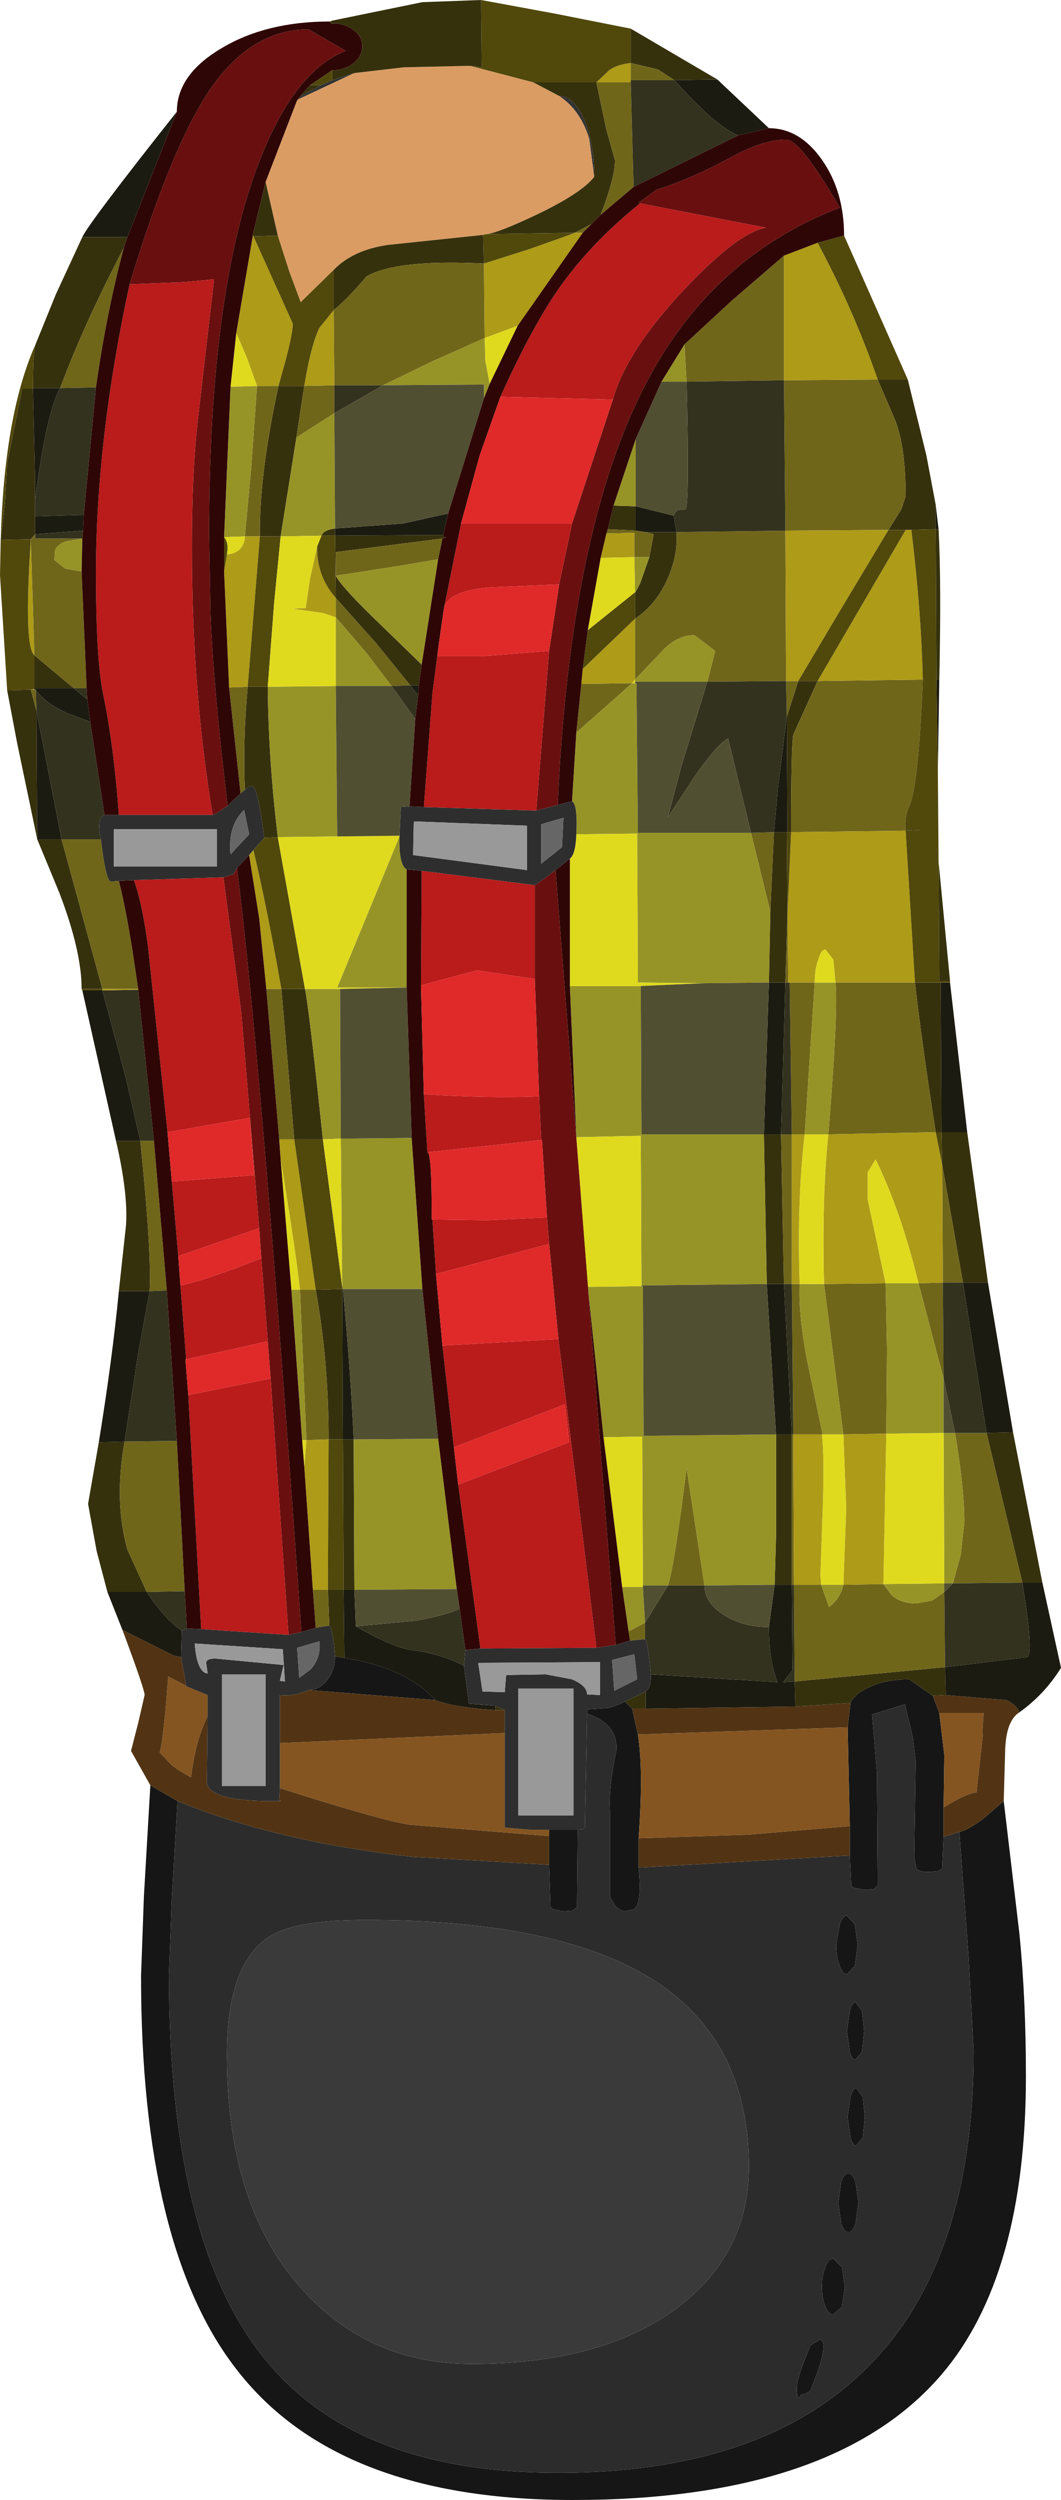 <?xml version="1.0" encoding="UTF-8" standalone="no"?>
<svg xmlns:ffdec="https://www.free-decompiler.com/flash" xmlns:xlink="http://www.w3.org/1999/xlink" ffdec:objectType="shape" height="174.55px" width="74.1px" xmlns="http://www.w3.org/2000/svg">
  <g transform="matrix(1.0, 0.0, 0.0, 1.0, 40.65, 140.2)">
    <path d="M-1.6 -133.5 Q-0.6 -133.5 0.15 -131.85 0.85 -130.2 0.85 -127.85 L0.5 -130.5 Q-0.1 -132.5 -1.6 -133.5 M-19.85 -133.25 L-19.7 -133.45 -18.25 -134.25 -17.45 -134.6 -15.9 -135.1 -19.85 -133.25" fill="#333333" fill-rule="evenodd" stroke="none"/>
    <path d="M-1.6 -133.5 Q-0.1 -132.5 0.5 -130.5 L0.85 -127.85 Q-0.05 -126.7 -3.2 -125.2 -5.95 -123.9 -6.7 -123.85 L-6.9 -123.8 -13.55 -123.1 Q-16.0 -122.75 -17.35 -121.35 L-19.65 -119.1 -20.45 -121.25 -21.25 -123.75 -22.1 -127.5 -19.9 -133.2 -19.85 -133.25 -15.9 -135.1 -12.45 -135.5 -8.05 -135.6 -7.8 -135.6 -3.4 -134.45 -1.6 -133.5" fill="#db9c64" fill-rule="evenodd" stroke="none"/>
    <path d="M29.45 -14.45 L30.55 -5.15 Q31.0 -0.6 31.0 4.75 31.0 18.7 25.1 25.6 17.6 34.35 -0.65 34.35 -16.95 34.35 -24.0 25.4 -30.8 16.85 -30.8 -2.25 L-30.6 -7.8 -30.15 -15.55 -28.25 -14.45 -28.65 -7.65 -28.85 -2.35 Q-28.85 15.95 -22.4 24.2 -16.0 32.45 -1.7 32.45 12.05 32.45 19.35 25.65 27.35 18.25 27.35 3.0 L27.0 -3.5 26.35 -12.3 Q26.9 -12.4 28.0 -13.2 L29.45 -14.45 M-2.3 -12.45 L-0.3 -12.45 -0.35 -7.05 -0.65 -6.8 -1.3 -6.75 -2.05 -6.9 -2.2 -7.05 -2.3 -10.0 -2.3 -12.0 -2.3 -12.45 M0.35 -20.55 L0.35 -20.85 1.85 -20.95 Q2.3 -21.05 3.0 -21.4 L3.5 -20.9 3.9 -19.1 Q4.3 -16.6 3.95 -11.85 L3.95 -9.8 Q4.2 -7.4 3.65 -6.9 L2.95 -6.75 Q2.7 -6.8 2.35 -7.1 L1.95 -7.75 1.95 -13.8 Q1.85 -15.45 2.4 -18.0 2.5 -19.85 0.35 -20.55 M18.75 -21.3 Q19.0 -21.9 19.95 -22.35 21.1 -22.95 22.85 -22.95 L24.5 -21.8 24.95 -20.6 25.3 -17.65 25.25 -14.0 25.25 -11.95 25.15 -9.75 24.85 -9.55 24.2 -9.5 Q23.5 -9.5 23.35 -9.75 L23.2 -10.5 23.3 -17.25 23.1 -18.9 22.55 -21.2 20.25 -20.5 20.6 -16.45 20.65 -8.55 20.35 -8.3 19.7 -8.25 18.95 -8.4 18.8 -8.55 18.7 -10.65 18.7 -12.7 18.55 -19.6 18.75 -21.3 M19.05 -2.95 L18.5 -2.35 Q18.2 -2.35 18.0 -2.95 17.75 -3.55 17.75 -4.4 L18.0 -5.85 Q18.2 -6.45 18.5 -6.45 L19.05 -5.85 19.25 -4.4 19.05 -2.95 M18.7 3.05 L18.5 1.6 18.7 0.2 Q18.85 -0.4 19.1 -0.4 L19.55 0.2 19.7 1.6 19.55 3.05 19.1 3.6 Q18.85 3.6 18.7 3.05 M19.15 5.6 L19.6 6.2 19.75 7.6 19.6 9.05 19.15 9.6 Q18.9 9.6 18.75 9.05 L18.55 7.6 18.75 6.2 Q18.9 5.6 19.15 5.6 M18.6 11.55 Q18.9 11.55 19.1 12.15 L19.3 13.6 19.1 15.05 Q18.9 15.65 18.6 15.65 18.3 15.65 18.1 15.05 L17.9 13.6 18.1 12.15 Q18.3 11.55 18.6 11.55 M17.55 17.5 L18.15 18.1 18.35 19.45 18.15 20.85 17.55 21.4 Q17.2 21.4 17.0 20.85 16.75 20.25 16.75 19.45 16.75 18.65 17.0 18.1 17.2 17.5 17.55 17.5 M15.95 23.55 L16.6 23.15 Q17.35 23.3 15.95 26.7 15.7 26.95 15.3 27.0 15.0 27.55 15.0 26.55 15.0 25.95 15.5 24.7 L15.95 23.55 M-19.1 -22.2 Q-18.35 -22.2 -17.8 -22.9 -17.25 -23.6 -17.25 -24.55 L-16.6 -24.45 Q-12.25 -23.75 -10.25 -21.5 L-19.1 -22.2" fill="#161616" fill-rule="evenodd" stroke="none"/>
    <path d="M-0.3 -12.45 Q0.05 -12.45 0.2 -12.6 L0.35 -20.55 Q2.5 -19.85 2.4 -18.0 1.85 -15.45 1.95 -13.8 L1.95 -7.75 2.35 -7.1 Q2.7 -6.8 2.95 -6.75 L3.65 -6.9 Q4.2 -7.4 3.95 -9.8 L18.7 -10.65 18.8 -8.55 18.95 -8.4 19.7 -8.25 20.35 -8.3 20.65 -8.55 20.6 -16.45 20.25 -20.5 22.55 -21.2 23.1 -18.9 23.3 -17.25 23.2 -10.5 23.35 -9.75 Q23.5 -9.5 24.2 -9.5 L24.85 -9.55 25.15 -9.75 25.25 -11.95 26.35 -12.3 27.0 -3.5 27.35 3.0 Q27.35 18.25 19.35 25.65 12.05 32.45 -1.7 32.45 -16.0 32.45 -22.4 24.2 -28.85 15.95 -28.85 -2.35 L-28.65 -7.65 -28.25 -14.45 Q-21.3 -11.6 -11.8 -10.55 L-2.3 -10.0 -2.2 -7.05 -2.05 -6.9 -1.3 -6.75 -0.65 -6.8 -0.35 -7.05 -0.3 -12.45 M19.05 -2.95 L19.25 -4.4 19.05 -5.85 18.5 -6.45 Q18.2 -6.45 18.0 -5.85 L17.75 -4.4 Q17.75 -3.55 18.0 -2.95 18.2 -2.35 18.5 -2.35 L19.05 -2.95 M15.95 23.55 L15.5 24.7 Q15.0 25.95 15.0 26.55 15.0 27.55 15.3 27.0 15.7 26.95 15.95 26.7 17.35 23.3 16.6 23.15 L15.95 23.55 M17.55 17.5 Q17.2 17.5 17.0 18.1 16.75 18.65 16.75 19.45 16.75 20.25 17.0 20.85 17.2 21.4 17.55 21.4 L18.15 20.85 18.35 19.45 18.15 18.1 17.55 17.5 M18.6 11.55 Q18.3 11.55 18.1 12.15 L17.9 13.6 18.1 15.05 Q18.3 15.65 18.6 15.65 18.9 15.65 19.1 15.05 L19.3 13.6 19.1 12.15 Q18.9 11.55 18.6 11.55 M19.15 5.6 Q18.9 5.6 18.75 6.2 L18.55 7.6 18.75 9.05 Q18.9 9.6 19.15 9.6 L19.6 9.05 19.75 7.6 19.6 6.2 19.15 5.6 M18.7 3.05 Q18.85 3.6 19.1 3.6 L19.55 3.05 19.7 1.6 19.55 0.2 19.1 -0.4 Q18.85 -0.4 18.7 0.2 L18.5 1.6 18.7 3.05 M11.65 11.1 Q11.65 2.4 5.15 -1.85 -1.45 -6.15 -15.1 -6.15 -20.1 -6.15 -21.9 -4.95 -24.8 -3.0 -24.8 3.25 -24.8 14.0 -19.4 19.8 -14.75 24.85 -7.7 24.85 1.5 24.85 6.75 20.85 11.65 17.1 11.65 11.1" fill="#2c2c2c" fill-rule="evenodd" stroke="none"/>
    <path d="M11.65 11.1 Q11.65 17.1 6.75 20.85 1.5 24.85 -7.7 24.85 -14.75 24.85 -19.4 19.8 -24.8 14.0 -24.8 3.25 -24.8 -3.0 -21.9 -4.95 -20.1 -6.15 -15.1 -6.15 -1.45 -6.15 5.15 -1.85 11.65 2.4 11.65 11.1" fill="#3a3a3a" fill-rule="evenodd" stroke="none"/>
    <path d="M-5.4 -19.2 L-5.4 -12.6 -3.65 -12.45 -2.3 -12.45 -2.3 -12.0 -12.05 -12.8 Q-14.05 -13.1 -21.1 -15.35 L-21.1 -18.5 -5.4 -19.2 M18.55 -19.6 L18.7 -12.7 11.6 -12.1 3.95 -11.85 Q4.3 -16.6 3.9 -19.1 L18.55 -19.6 M25.25 -14.0 L25.3 -17.65 24.95 -20.6 28.05 -20.6 27.95 -19.15 28.0 -19.15 27.55 -15.05 Q26.85 -15.0 25.25 -14.0 M-27.65 -22.5 L-27.6 -22.45 -26.15 -21.85 -26.15 -20.4 Q-27.05 -18.5 -27.3 -16.1 -28.4 -16.7 -28.75 -17.05 L-29.5 -17.85 Q-29.35 -18.2 -29.1 -20.7 L-28.9 -23.15 -27.65 -22.5" fill="#855521" fill-rule="evenodd" stroke="none"/>
    <path d="M30.55 -20.65 Q29.6 -20.05 29.55 -17.95 L29.45 -14.45 28.0 -13.2 Q26.9 -12.4 26.35 -12.3 L25.25 -11.95 25.25 -14.0 Q26.85 -15.0 27.55 -15.05 L28.0 -19.15 27.95 -19.15 28.05 -20.6 24.95 -20.6 24.5 -21.8 25.4 -21.85 29.65 -21.5 Q30.35 -21.15 30.55 -20.65 M-30.15 -15.55 L-31.5 -17.95 -31.0 -19.9 -30.55 -21.85 Q-30.55 -22.25 -32.1 -26.4 L-28.5 -24.6 -28.0 -24.5 -27.65 -22.5 -28.9 -23.15 -29.1 -20.7 Q-29.35 -18.2 -29.5 -17.85 L-28.75 -17.05 Q-28.4 -16.7 -27.3 -16.1 -27.05 -18.5 -26.15 -20.4 L-26.2 -15.7 Q-25.95 -14.45 -21.65 -14.45 L-21.0 -14.45 -21.15 -14.5 -21.1 -15.35 Q-14.05 -13.1 -12.05 -12.8 L-2.3 -12.0 -2.3 -10.0 -11.8 -10.55 Q-21.3 -11.6 -28.25 -14.45 L-30.15 -15.55 M-5.4 -20.8 L-5.4 -19.2 -21.1 -18.5 -21.1 -21.85 Q-20.1 -21.75 -19.1 -22.2 L-10.25 -21.5 Q-9.0 -21.0 -6.05 -20.8 L-5.4 -20.8 M18.75 -21.3 L18.55 -19.6 3.9 -19.1 3.5 -20.9 4.45 -20.9 14.9 -21.05 18.75 -21.3 M18.7 -12.7 L18.7 -10.65 3.95 -9.8 3.95 -11.85 11.6 -12.1 18.7 -12.7" fill="#523414" fill-rule="evenodd" stroke="none"/>
    <path d="M6.45 -134.6 L5.3 -135.35 3.4 -135.8 3.4 -138.2 9.45 -134.65 6.45 -134.6 M1.0 -134.45 L1.7 -131.15 2.3 -129.0 Q2.3 -127.8 1.3 -125.2 L0.65 -124.55 -0.5 -123.95 -6.7 -123.85 Q-5.95 -123.9 -3.2 -125.2 -0.05 -126.7 0.85 -127.85 0.85 -130.2 0.15 -131.85 -0.6 -133.5 -1.6 -133.5 L-3.4 -134.45 1.0 -134.45 M-9.7 -102.85 L-9.7 -102.7 Q-9.3 -102.7 -9.75 -102.6 L-17.2 -101.65 -17.2 -100.0 Q-16.8 -99.25 -14.65 -97.15 L-11.2 -93.8 -11.4 -92.35 -12.0 -92.35 -14.35 -95.25 -17.2 -98.45 -17.25 -102.8 -18.2 -102.8 Q-18.05 -103.2 -17.25 -103.3 L-17.25 -102.8 -9.7 -102.85 M1.8 -103.25 L2.2 -104.9 3.75 -104.85 3.75 -103.15 1.8 -103.25 M4.7 -101.3 L5.0 -102.9 4.45 -103.05 6.6 -103.05 Q6.7 -101.45 6.0 -99.85 5.2 -98.0 3.7 -97.0 L3.7 -98.8 4.05 -99.45 4.7 -101.3 M21.4 -103.2 L22.3 -104.65 22.6 -105.55 Q22.6 -109.05 21.85 -110.9 L20.65 -113.7 22.75 -113.7 24.05 -108.4 24.7 -104.95 24.7 -103.25 24.9 -103.25 Q25.1 -99.5 24.95 -92.75 L24.75 -92.75 24.7 -103.25 23.0 -103.2 22.6 -103.2 21.4 -103.2 M24.9 -80.05 L25.7 -71.7 24.95 -71.7 24.9 -80.05 M26.9 -61.15 L28.35 -50.65 26.6 -50.65 25.15 -58.9 25.1 -61.15 26.9 -61.15 M30.1 -40.2 L32.05 -30.2 32.15 -29.7 30.75 -29.7 28.25 -40.15 30.1 -40.2 M-33.15 -29.05 L-33.9 -31.9 -34.5 -35.2 -33.75 -39.5 -31.95 -39.55 Q-32.7 -35.35 -31.75 -32.0 L-30.4 -29.05 -33.15 -29.05 M-32.35 -50.05 L-31.85 -54.65 Q-31.7 -56.9 -32.55 -60.55 L-30.85 -60.55 Q-30.05 -52.7 -30.2 -50.05 L-32.35 -50.05 M-34.95 -71.15 Q-34.95 -73.8 -36.5 -77.85 L-38.05 -81.6 -39.45 -88.3 -40.15 -92.0 -38.5 -92.05 -38.1 -90.55 -38.05 -81.6 -36.35 -81.6 -33.5 -71.15 -34.95 -71.15 M-40.6 -102.5 L-40.65 -102.5 -40.6 -102.5 -40.3 -105.15 -40.15 -107.85 -39.1 -113.05 -38.35 -113.05 -38.2 -106.8 -38.2 -105.2 -38.2 -104.15 -38.2 -102.9 -38.5 -102.55 -40.6 -102.5 M-38.15 -116.2 L-36.75 -119.65 -34.9 -123.65 -31.75 -123.65 -32.0 -122.9 Q-34.8 -117.55 -36.45 -113.1 L-38.35 -113.1 Q-38.35 -115.65 -38.15 -116.2 M-17.5 -138.75 L-11.15 -140.05 -7.05 -140.2 -7.0 -135.5 -7.8 -135.6 -8.05 -135.6 -12.45 -135.5 -15.9 -135.1 -17.45 -134.6 -17.45 -135.3 Q-16.55 -135.3 -15.95 -135.8 -15.35 -136.3 -15.35 -136.95 -15.35 -137.65 -15.95 -138.1 -16.6 -138.6 -17.5 -138.55 L-17.5 -138.75 M22.6 -82.25 L23.7 -82.25 22.6 -82.2 22.6 -82.25 M23.25 -71.6 L25.05 -71.6 25.1 -61.15 24.7 -61.15 Q23.7 -67.6 23.25 -71.6 M14.3 -90.15 L15.1 -92.65 16.45 -92.65 14.75 -88.9 Q14.6 -88.1 14.6 -82.1 L14.35 -82.1 14.3 -90.15 M14.3 -82.1 L14.35 -76.4 14.2 -71.6 13.05 -71.6 13.15 -76.55 13.4 -82.1 14.3 -82.1 M13.45 -29.55 L13.55 -32.95 13.55 -40.05 14.65 -40.05 14.65 -29.55 13.45 -29.55 M12.7 -61.0 L13.9 -61.0 14.1 -50.55 12.9 -50.55 12.7 -61.0 M25.35 -23.8 L25.4 -21.85 24.5 -21.8 22.85 -22.95 Q21.1 -22.95 19.95 -22.35 19.0 -21.9 18.75 -21.3 L14.9 -21.05 14.85 -22.8 25.35 -23.8 M-6.05 -21.1 L-5.4 -20.8 -6.05 -20.8 -6.05 -21.1 M3.0 -21.4 L4.45 -22.1 4.45 -20.9 3.5 -20.9 3.0 -21.4 M-23.0 -123.8 L-22.1 -127.5 -21.25 -123.75 -22.95 -123.7 -23.0 -123.8 M-19.7 -133.45 L-19.0 -134.25 -18.25 -134.25 -19.7 -133.45 M-17.35 -121.35 Q-16.0 -122.75 -13.55 -123.1 L-6.9 -123.8 -6.85 -121.8 Q-13.0 -122.1 -15.05 -120.9 -16.45 -119.25 -17.35 -118.55 L-17.35 -121.35 M-21.2 -113.25 L-19.4 -113.25 -19.95 -109.65 -21.05 -102.75 -22.5 -102.75 Q-22.55 -107.05 -21.2 -113.25 M-23.35 -92.25 L-21.95 -92.25 Q-21.9 -87.15 -21.25 -81.75 L-22.2 -81.7 Q-22.6 -84.9 -22.95 -85.25 -23.15 -85.45 -23.55 -85.05 -23.7 -88.45 -23.35 -92.25 M-38.25 -92.15 L-38.25 -94.45 -35.5 -92.15 -38.25 -92.15 M-17.7 -39.7 Q-17.7 -45.15 -18.6 -50.15 L-16.75 -50.2 -16.75 -50.35 -16.7 -50.2 -16.75 -50.2 -16.7 -39.7 -15.95 -39.7 -15.9 -29.2 -16.65 -29.2 -16.7 -39.7 -17.7 -39.7 M-18.1 -60.65 L-20.1 -60.65 -21.0 -71.15 -19.35 -71.15 Q-19.05 -69.7 -18.1 -60.65 M-17.65 -26.7 L-17.75 -29.2 -16.65 -29.2 -16.6 -24.45 -17.25 -24.55 Q-17.4 -26.45 -17.65 -26.7" fill="#36310d" fill-rule="evenodd" stroke="none"/>
    <path d="M3.4 -135.8 L5.3 -135.35 6.45 -134.6 3.4 -134.6 3.4 -135.8 M1.0 -134.45 L3.4 -134.45 3.6 -127.15 1.3 -125.2 Q2.3 -127.8 2.3 -129.0 L1.7 -131.15 1.0 -134.45 M0.65 -124.55 L0.05 -123.95 -0.5 -123.95 0.65 -124.55 M-9.75 -102.6 L-10.05 -101.15 -12.7 -100.7 -17.2 -100.0 -17.2 -101.65 -9.75 -102.6 M-0.4 -89.05 L-0.05 -92.45 3.5 -92.5 -0.4 -89.05 M1.7 -102.95 L1.8 -103.25 3.75 -103.15 4.45 -103.05 5.0 -102.9 4.7 -101.3 3.65 -101.3 3.65 -103.0 1.7 -102.95 M7.15 -116.15 L10.5 -119.25 14.1 -122.35 14.1 -113.65 20.65 -113.7 21.85 -110.9 Q22.6 -109.05 22.6 -105.55 L22.3 -104.65 21.4 -103.2 14.2 -103.15 14.1 -113.65 7.3 -113.55 7.15 -116.15 M-6.85 -121.8 L-6.8 -116.6 -10.5 -114.95 -13.9 -113.3 -17.3 -113.3 -17.35 -118.55 Q-16.45 -119.25 -15.05 -120.9 -13.0 -122.1 -6.85 -121.8 M3.7 -97.0 Q5.2 -98.0 6.0 -99.85 6.7 -101.45 6.6 -103.05 L14.2 -103.15 14.25 -92.65 8.75 -92.6 9.3 -94.75 7.85 -95.85 Q6.65 -95.85 5.65 -94.8 L3.7 -92.75 3.7 -97.0 M23.8 -92.75 Q23.5 -85.3 22.85 -83.9 22.5 -83.15 22.6 -82.25 L22.6 -82.2 14.6 -82.1 Q14.6 -88.1 14.75 -88.9 L16.45 -92.65 23.8 -92.75 M14.35 -76.4 L14.4 -71.6 14.2 -71.6 14.35 -76.4 M14.5 -71.6 L16.25 -71.6 15.55 -61.0 14.65 -61.0 14.65 -50.55 14.1 -50.55 13.9 -61.0 14.65 -61.0 14.5 -71.6 M17.7 -71.6 L23.25 -71.6 Q23.7 -67.6 24.7 -61.15 L17.2 -61.0 Q17.9 -69.55 17.7 -71.6 M14.25 -92.65 L15.1 -92.65 14.3 -90.15 14.25 -92.65 M11.8 -82.05 L13.4 -82.1 13.15 -76.55 11.8 -82.05 M6.0 -29.5 Q6.45 -30.85 7.3 -37.7 L8.55 -29.5 6.0 -29.5 M23.5 -50.6 L25.2 -50.65 25.15 -58.9 26.6 -50.65 25.2 -50.65 25.25 -43.95 23.5 -50.6 M16.9 -50.55 L21.2 -50.6 21.3 -46.0 21.25 -40.1 18.25 -40.05 16.9 -50.55 M14.65 -50.55 L15.2 -50.55 Q15.1 -48.5 15.7 -45.3 L16.8 -40.05 16.75 -40.05 14.75 -40.05 14.65 -50.55 M21.05 -29.6 L21.6 -28.85 Q22.25 -28.25 23.35 -28.25 L24.45 -28.45 25.3 -29.05 25.35 -23.8 14.85 -22.8 14.8 -29.55 16.7 -29.55 17.25 -28.0 Q18.05 -28.6 18.25 -29.55 L21.05 -29.6 M25.9 -29.65 L26.45 -31.65 26.7 -33.95 Q26.7 -36.25 26.05 -40.15 L28.25 -40.15 30.75 -29.7 25.9 -29.65 M14.65 -40.05 L14.75 -40.05 14.8 -29.55 14.65 -29.55 14.65 -40.05 M3.25 -26.3 L4.4 -26.9 4.4 -25.75 3.35 -25.65 3.25 -26.3 M-23.85 -84.8 L-24.65 -92.2 -23.35 -92.25 Q-23.7 -88.45 -23.55 -85.05 L-23.85 -84.8 M-23.0 -123.7 L-23.0 -123.8 -22.95 -123.7 -23.0 -123.7 M-22.7 -113.25 L-21.2 -113.25 Q-22.55 -107.05 -22.5 -102.75 L-23.55 -102.75 -23.1 -107.6 -22.7 -113.25 M-36.45 -113.1 Q-34.8 -117.55 -32.0 -122.9 -33.2 -118.45 -33.95 -113.15 L-36.45 -113.1 M-34.95 -100.3 L-34.6 -92.15 -35.5 -92.15 -38.25 -94.45 -38.5 -102.55 -38.2 -102.9 -38.2 -102.6 -34.9 -102.6 -36.05 -102.4 Q-36.6 -102.2 -36.8 -101.8 L-36.85 -101.1 -36.1 -100.5 -34.95 -100.3 M-19.95 -109.65 L-19.4 -113.25 -17.3 -113.3 -17.3 -111.35 -19.95 -109.65 M-17.2 -97.1 L-17.2 -98.45 -14.35 -95.25 -12.0 -92.35 -13.3 -92.3 -15.05 -94.6 -17.2 -97.1 M-38.25 -92.05 L-38.15 -92.05 -38.15 -92.0 -38.1 -90.55 -38.5 -92.05 -38.25 -92.05 M-36.35 -81.6 L-33.6 -81.6 Q-33.3 -78.95 -32.95 -78.65 L-32.35 -78.7 Q-31.9 -76.95 -31.4 -73.85 L-31.0 -71.15 -33.5 -71.15 -36.35 -81.6 M-22.05 -71.15 L-21.0 -71.15 -20.1 -60.65 -21.15 -60.65 -22.05 -71.15 M-29.9 -60.55 L-29.0 -50.1 -30.2 -50.05 Q-30.05 -52.7 -30.85 -60.55 L-29.9 -60.55 M-28.3 -39.6 L-27.75 -29.1 -30.4 -29.05 -31.75 -32.0 Q-32.7 -35.35 -31.95 -39.55 L-28.3 -39.6 M-19.7 -50.15 L-18.6 -50.15 Q-17.7 -45.15 -17.7 -39.7 L-19.25 -39.65 -19.7 -50.15 M-18.8 -29.2 L-17.75 -29.2 -17.65 -26.7 -18.6 -26.55 -18.8 -29.2" fill="#70661a" fill-rule="evenodd" stroke="none"/>
    <path d="M6.45 -134.6 L9.45 -134.65 13.05 -131.25 10.9 -130.75 Q9.3 -131.4 6.45 -134.6 M-9.35 -104.35 L-9.7 -102.85 -17.25 -102.8 -17.25 -103.3 -12.5 -103.65 -9.35 -104.35 M-11.4 -92.35 L-11.45 -91.65 -12.0 -92.35 -11.4 -92.35 M3.75 -103.15 L3.75 -104.85 6.4 -104.2 6.6 -103.05 4.45 -103.05 3.75 -103.15 M24.7 -104.95 L24.9 -103.25 24.7 -103.25 24.7 -104.95 M24.95 -92.75 L24.85 -86.35 24.75 -92.75 24.95 -92.75 M25.7 -71.6 L26.9 -61.15 25.1 -61.15 25.05 -71.6 25.7 -71.6 M28.35 -50.65 L30.1 -40.2 28.25 -40.15 26.6 -50.65 28.35 -50.65 M32.15 -29.7 L33.45 -23.75 Q32.3 -21.9 30.55 -20.65 30.35 -21.15 29.65 -21.5 L25.4 -21.85 25.35 -23.8 31.1 -24.5 Q31.55 -24.85 30.75 -29.7 L32.15 -29.7 M-32.1 -26.4 L-33.15 -29.05 -30.4 -29.05 Q-29.15 -27.15 -27.95 -26.35 L-28.0 -24.5 -28.5 -24.6 -32.1 -26.4 M-33.75 -39.5 Q-32.8 -45.35 -32.35 -50.05 L-30.2 -50.05 -31.0 -45.7 -31.95 -39.55 -33.75 -39.5 M-32.55 -60.55 L-34.9 -71.05 -33.5 -71.05 -31.85 -64.9 -30.85 -60.55 -32.55 -60.55 M-34.9 -123.65 Q-34.4 -124.7 -28.3 -132.4 L-31.75 -123.65 -34.9 -123.65 M14.35 -82.1 L14.3 -82.1 13.4 -82.1 13.7 -85.35 14.3 -90.15 14.35 -82.1 M13.05 -71.6 L14.2 -71.6 13.9 -61.0 12.7 -61.0 13.05 -71.6 M12.9 -50.55 L14.1 -50.55 14.65 -40.05 13.55 -40.05 12.9 -50.55 M-8.25 -23.9 L-7.9 -21.25 -6.05 -21.1 -6.05 -20.8 Q-9.0 -21.0 -10.25 -21.5 -12.25 -23.75 -16.6 -24.45 L-16.65 -29.2 -15.9 -29.2 -15.8 -26.65 Q-13.25 -25.2 -11.95 -25.0 -9.9 -24.75 -8.25 -23.9 M4.45 -22.1 Q4.85 -22.4 4.8 -23.3 L13.65 -22.75 Q13.05 -24.25 13.05 -26.6 L13.45 -29.55 14.65 -29.55 14.7 -23.6 14.05 -22.75 14.85 -22.8 14.9 -21.05 4.45 -20.9 4.45 -22.1 M-38.35 -113.1 L-36.45 -113.1 Q-37.4 -111.45 -38.2 -105.3 L-38.2 -105.4 -38.2 -106.8 -38.35 -113.05 -38.35 -113.1 M-34.8 -104.25 L-34.85 -103.15 -38.2 -102.9 -38.2 -104.15 -34.8 -104.25 M-34.55 -91.35 L-34.35 -89.8 -35.95 -90.4 Q-37.4 -91.05 -38.15 -92.0 L-38.15 -92.05 -38.25 -92.1 -38.25 -92.15 -35.5 -92.15 -34.55 -91.35 M-36.35 -81.6 L-38.05 -81.6 -38.1 -90.55 -36.35 -81.6 M-16.75 -50.2 L-16.7 -50.2 Q-16.15 -44.3 -15.95 -39.7 L-16.7 -39.7 -16.75 -50.2" fill="#1c1b11" fill-rule="evenodd" stroke="none"/>
    <path d="M3.4 -134.6 L6.45 -134.6 Q9.3 -131.4 10.9 -130.75 L3.6 -127.15 3.4 -134.45 3.4 -134.6 M-11.45 -91.65 L-11.65 -90.0 -13.3 -92.3 -12.0 -92.35 -11.45 -91.65 M6.4 -104.2 Q6.6 -104.7 6.9 -104.6 L7.25 -104.65 Q7.5 -105.35 7.3 -113.55 L14.1 -113.65 14.2 -103.15 6.6 -103.05 6.4 -104.2 M8.75 -92.6 L14.25 -92.65 14.3 -90.15 13.7 -85.35 13.4 -82.1 11.8 -82.05 10.2 -88.65 Q9.4 -88.2 7.8 -85.9 L6.0 -83.15 6.95 -86.75 8.75 -92.6 M14.4 -71.6 L14.5 -71.6 14.65 -61.0 13.9 -61.0 14.2 -71.6 14.4 -71.6 M25.25 -43.95 L25.2 -50.65 26.6 -50.65 28.25 -40.15 26.05 -40.15 25.25 -43.95 M14.1 -50.55 L14.65 -50.55 14.75 -40.05 14.65 -40.05 14.1 -50.55 M25.3 -29.05 L25.9 -29.65 30.75 -29.7 Q31.55 -24.85 31.1 -24.5 L25.35 -23.8 25.3 -29.05 M14.65 -29.55 L14.8 -29.55 14.85 -22.8 14.05 -22.75 14.7 -23.6 14.65 -29.55 M-8.15 -25.0 L-8.25 -23.9 Q-9.9 -24.75 -11.95 -25.0 -13.25 -25.2 -15.8 -26.65 L-11.55 -27.05 Q-9.2 -27.5 -8.55 -27.9 L-8.15 -25.0 M4.8 -23.3 Q4.6 -25.55 4.4 -25.75 L4.4 -26.9 6.0 -29.5 8.55 -29.5 Q8.55 -28.3 9.9 -27.45 11.2 -26.6 13.05 -26.6 13.05 -24.25 13.65 -22.75 L4.8 -23.3 M-17.3 -113.3 L-13.9 -113.3 -17.3 -111.35 -17.3 -113.3 M-33.95 -113.15 L-34.8 -104.25 -38.2 -104.15 -38.2 -105.3 Q-37.4 -111.45 -36.45 -113.1 L-33.95 -113.15 M-34.85 -103.15 L-34.9 -102.6 -38.2 -102.6 -38.2 -102.9 -34.85 -103.15 M-34.6 -92.15 L-34.55 -91.35 -35.5 -92.15 -34.6 -92.15 M-34.35 -89.8 L-33.35 -83.3 Q-33.95 -83.05 -33.6 -81.6 L-36.35 -81.6 -38.1 -90.55 -38.15 -92.0 Q-37.4 -91.05 -35.95 -90.4 L-34.35 -89.8 M-38.15 -92.05 L-38.25 -92.05 -38.25 -92.1 -38.15 -92.05 M-31.0 -71.1 L-29.9 -60.55 -30.85 -60.55 -31.85 -64.9 -33.5 -71.05 -31.0 -71.1 M-29.0 -50.1 L-28.3 -39.6 -31.95 -39.55 -31.0 -45.7 -30.2 -50.05 -29.0 -50.1 M-27.75 -29.1 L-27.6 -26.5 -27.95 -26.35 Q-29.15 -27.15 -30.4 -29.05 L-27.75 -29.1" fill="#33321e" fill-rule="evenodd" stroke="none"/>
    <path d="M3.4 -135.8 L3.4 -134.6 3.4 -134.45 1.0 -134.45 1.9 -135.3 Q2.45 -135.7 3.4 -135.8 M-0.5 -123.95 L0.05 -123.95 -4.5 -117.45 -6.8 -116.6 -6.85 -121.8 -3.7 -122.8 Q-0.85 -123.8 -0.5 -123.95 M-0.05 -92.45 L0.05 -93.5 3.7 -97.0 3.7 -92.75 3.5 -92.5 -0.05 -92.45 M1.3 -101.25 L1.7 -102.95 3.65 -103.0 3.65 -101.3 1.3 -101.25 M14.1 -122.35 L16.45 -123.25 Q18.95 -118.6 20.65 -113.7 L14.1 -113.65 14.1 -122.35 M14.2 -103.15 L21.4 -103.2 18.1 -97.7 15.1 -92.65 14.25 -92.65 14.2 -103.15 M22.6 -103.2 L23.0 -103.2 Q23.7 -97.4 23.8 -92.75 L16.45 -92.65 22.6 -103.2 M22.6 -82.2 L23.25 -71.6 17.7 -71.6 17.55 -73.2 17.0 -73.9 Q16.7 -73.9 16.5 -73.2 16.25 -72.55 16.25 -71.6 L14.5 -71.6 14.4 -71.6 14.35 -76.4 14.6 -82.1 22.6 -82.2 M23.5 -50.6 Q22.25 -55.7 20.5 -59.25 L19.95 -58.35 19.95 -56.45 21.2 -50.6 16.9 -50.55 Q16.75 -56.7 17.2 -61.0 L24.7 -61.15 25.15 -58.9 25.2 -50.65 23.5 -50.6 M14.65 -50.55 L14.65 -61.0 15.55 -61.0 Q15.0 -56.3 15.2 -50.55 L14.65 -50.55 M18.25 -40.05 L21.25 -40.1 21.05 -29.6 18.25 -29.55 18.45 -34.9 18.25 -40.05 M14.75 -40.05 L16.75 -40.05 Q16.95 -38.5 16.8 -34.55 L16.65 -30.25 16.7 -29.55 14.8 -29.55 14.75 -40.05 M-24.65 -92.2 L-25.0 -100.3 -24.8 -101.5 Q-24.3 -101.5 -23.9 -101.85 -23.55 -102.25 -23.55 -102.75 L-22.5 -102.75 -23.35 -92.25 -24.65 -92.2 M-24.15 -116.95 L-23.0 -123.7 -22.95 -123.7 -21.1 -119.6 -20.2 -117.6 Q-20.2 -116.95 -20.7 -115.05 L-21.2 -113.25 -22.7 -113.25 -23.4 -115.2 -24.15 -116.95 M-17.35 -118.55 L-17.3 -113.3 -19.4 -113.25 Q-18.95 -116.05 -18.35 -117.3 L-17.35 -118.55 M-38.2 -105.3 L-38.2 -104.15 -38.2 -105.2 -38.2 -105.4 -38.2 -105.3 M-17.2 -97.1 L-18.1 -97.4 -20.25 -97.7 -19.3 -97.75 -19.0 -99.8 -18.5 -102.05 Q-18.55 -100.0 -17.2 -98.45 L-17.2 -97.1 M-38.25 -92.05 L-38.5 -92.05 -38.25 -92.1 -38.25 -92.05 M-38.25 -94.45 Q-39.0 -95.05 -38.5 -102.55 L-38.25 -94.45 M-23.25 -80.5 L-22.95 -80.85 Q-21.95 -76.6 -21.0 -71.15 L-22.05 -71.15 -22.55 -76.1 -23.25 -80.5 M-31.0 -71.15 L-31.0 -71.1 -33.5 -71.05 -33.5 -71.15 -31.0 -71.15 M-21.05 -59.25 L-21.15 -60.65 -20.1 -60.65 -18.6 -50.15 -19.7 -50.15 Q-20.0 -52.9 -21.05 -59.25 M-19.25 -39.65 L-17.7 -39.7 -17.75 -29.2 -18.8 -29.2 -19.4 -37.8 -19.25 -39.65" fill="#ae9b17" fill-rule="evenodd" stroke="none"/>
    <path d="M3.4 -138.2 L3.4 -135.8 Q2.45 -135.7 1.9 -135.3 L1.0 -134.45 -3.4 -134.45 -7.8 -135.6 -7.0 -135.5 -7.05 -140.2 -1.9 -139.25 3.4 -138.2 M0.05 -93.5 L0.4 -96.2 3.7 -98.85 3.7 -98.8 3.7 -97.0 0.05 -93.5 M16.45 -123.25 L18.3 -123.75 22.75 -113.7 20.65 -113.7 Q18.95 -118.6 16.45 -123.25 M-6.7 -123.85 L-0.5 -123.95 Q-0.85 -123.8 -3.7 -122.8 L-6.85 -121.8 -6.9 -123.8 -6.7 -123.85 M24.85 -86.35 L24.9 -80.05 24.95 -71.7 25.7 -71.7 25.7 -71.6 25.05 -71.6 23.25 -71.6 22.6 -82.2 23.7 -82.25 22.6 -82.25 Q22.5 -83.15 22.85 -83.9 23.5 -85.3 23.8 -92.75 23.7 -97.4 23.0 -103.2 L24.7 -103.25 24.75 -92.75 24.85 -86.35 M-34.9 -71.05 L-34.95 -71.15 -33.5 -71.15 -33.5 -71.05 -34.9 -71.05 M-40.15 -92.0 L-40.65 -100.05 -40.6 -102.5 Q-40.35 -111.3 -38.15 -116.2 -38.35 -115.65 -38.35 -113.1 L-38.35 -113.05 -39.1 -113.05 -40.15 -107.85 -40.3 -105.15 -40.6 -102.5 -38.5 -102.55 Q-39.0 -95.05 -38.25 -94.45 L-38.25 -92.15 -38.25 -92.1 -38.5 -92.05 -40.15 -92.0 M-17.6 -138.7 L-17.5 -138.75 -17.5 -138.55 -17.6 -138.7 M21.4 -103.2 L22.6 -103.2 16.45 -92.65 15.1 -92.65 18.1 -97.7 21.4 -103.2 M14.6 -82.1 L14.35 -76.4 14.3 -82.1 14.35 -82.1 14.6 -82.1 M24.7 -61.15 L25.1 -61.15 25.15 -58.9 24.7 -61.15 M-25.0 -100.3 L-25.0 -102.7 Q-24.65 -102.3 -24.8 -101.5 L-25.0 -100.3 M-19.0 -134.25 L-17.45 -135.3 -17.45 -134.6 -18.25 -134.25 -19.0 -134.25 M-21.2 -113.25 L-20.7 -115.05 Q-20.2 -116.95 -20.2 -117.6 L-21.1 -119.6 -22.95 -123.7 -21.25 -123.75 -20.45 -121.25 -19.65 -119.1 -17.35 -121.35 -17.35 -118.55 -18.35 -117.3 Q-18.95 -116.05 -19.4 -113.25 L-21.2 -113.25 M-38.2 -105.4 L-38.2 -105.2 -38.2 -106.8 -38.2 -105.4 M-38.2 -104.15 L-38.2 -102.9 -38.2 -104.15 M-22.5 -102.75 L-21.05 -102.75 -21.5 -98.15 -21.95 -92.25 -23.35 -92.25 -22.5 -102.75 M-18.2 -102.8 L-17.25 -102.8 -17.2 -98.45 Q-18.55 -100.0 -18.5 -102.05 L-18.2 -102.8 M-22.95 -80.85 L-22.2 -81.7 -21.25 -81.75 -19.35 -71.15 -21.0 -71.15 Q-21.95 -76.6 -22.95 -80.85 M-18.6 -50.15 L-20.1 -60.65 -18.1 -60.65 -16.75 -50.35 -16.75 -50.2 -18.6 -50.15 M-17.7 -39.7 L-16.7 -39.7 -16.65 -29.2 -17.75 -29.2 -17.7 -39.7" fill="#51480b" fill-rule="evenodd" stroke="none"/>
    <path d="M-6.45 -113.4 L-6.85 -112.4 -6.85 -113.35 -13.9 -113.3 -10.5 -114.95 -6.8 -116.6 -6.75 -115.0 -6.45 -113.4 M-10.05 -101.15 L-11.2 -93.8 -14.65 -97.15 Q-16.8 -99.25 -17.2 -100.0 L-12.7 -100.7 -10.05 -101.15 M-0.7 -84.25 L-0.4 -89.05 3.5 -92.5 3.7 -92.5 3.8 -92.5 3.9 -82.05 11.8 -82.05 13.15 -76.55 13.05 -71.6 8.5 -71.55 3.9 -71.6 3.85 -82.0 -0.4 -81.95 Q-0.3 -84.05 -0.7 -84.25 M2.2 -104.9 L3.75 -109.55 3.75 -104.85 2.2 -104.9 M5.55 -113.55 L7.15 -116.15 7.3 -113.55 5.55 -113.55 M3.65 -101.3 L4.7 -101.3 4.05 -99.45 3.7 -98.8 3.7 -98.85 3.65 -101.3 M3.7 -92.75 L5.65 -94.8 Q6.65 -95.85 7.85 -95.85 L9.3 -94.75 8.75 -92.6 3.7 -92.6 3.7 -92.75 M16.25 -71.6 L17.7 -71.6 Q17.9 -69.55 17.2 -61.0 L15.55 -61.0 16.25 -71.6 M3.95 -71.35 L4.1 -71.35 4.15 -61.0 12.7 -61.0 12.9 -50.55 4.15 -50.45 4.1 -60.9 -0.4 -60.8 -0.85 -71.35 3.95 -71.35 M0.4 -50.35 L4.15 -50.4 4.25 -50.4 4.3 -39.95 13.55 -40.05 13.55 -32.95 13.45 -29.55 8.55 -29.5 7.3 -37.7 Q6.45 -30.85 6.0 -29.5 L4.25 -29.5 4.2 -39.9 1.5 -39.85 0.4 -50.35 M21.2 -50.6 L23.5 -50.6 25.25 -43.95 25.25 -40.15 26.05 -40.15 Q26.7 -36.25 26.7 -33.95 L26.45 -31.65 25.9 -29.65 25.3 -29.65 25.3 -29.05 24.45 -28.45 23.35 -28.25 Q22.25 -28.25 21.6 -28.85 L21.05 -29.6 25.3 -29.65 25.25 -40.15 21.25 -40.1 21.3 -46.0 21.2 -50.6 M15.2 -50.55 L16.9 -50.55 18.25 -40.05 16.8 -40.05 15.7 -45.3 Q15.1 -48.5 15.2 -50.55 M2.8 -29.4 L4.25 -29.4 4.4 -26.9 3.25 -26.3 2.8 -29.4 M18.25 -29.55 Q18.05 -28.6 17.25 -28.0 L16.7 -29.55 18.25 -29.55 M-25.0 -102.7 L-24.55 -113.2 -22.7 -113.25 -23.1 -107.6 -23.55 -102.75 -25.0 -102.7 M-34.9 -102.6 L-34.95 -100.3 -36.1 -100.5 -36.85 -101.1 -36.8 -101.8 Q-36.6 -102.2 -36.05 -102.4 L-34.9 -102.6 M-21.05 -102.75 L-19.95 -109.65 -17.3 -111.35 -17.25 -103.3 Q-18.05 -103.2 -18.2 -102.8 L-21.05 -102.75 M-17.2 -97.1 L-15.05 -94.6 -13.3 -92.3 -17.2 -92.3 -17.1 -81.8 -21.25 -81.75 Q-21.9 -87.15 -21.95 -92.25 L-17.2 -92.3 -17.2 -97.1 M-12.25 -79.5 L-12.25 -71.25 -17.1 -71.25 -12.75 -81.8 Q-12.8 -79.8 -12.25 -79.5 M-11.9 -60.75 L-11.15 -50.2 -16.7 -50.2 -16.75 -50.35 -16.85 -60.7 -11.9 -60.75 M-10.05 -39.75 L-8.75 -29.25 -15.9 -29.2 -15.95 -39.7 -10.05 -39.75 M-19.35 -71.15 L-16.9 -71.15 -16.85 -60.7 -18.1 -60.65 Q-19.05 -69.7 -19.35 -71.15 M-20.3 -50.15 L-19.7 -50.15 -19.25 -39.65 -19.55 -39.65 -20.3 -50.15" fill="#979427" fill-rule="evenodd" stroke="none"/>
    <path d="M-4.5 -117.45 L-6.45 -113.4 -6.75 -115.0 -6.8 -116.6 -4.5 -117.45 M0.4 -96.2 L1.3 -101.25 3.65 -101.3 3.7 -98.85 0.4 -96.2 M16.25 -71.6 Q16.25 -72.55 16.5 -73.2 16.7 -73.9 17.0 -73.9 L17.55 -73.2 17.7 -71.6 16.25 -71.6 M3.5 -92.5 L3.7 -92.75 3.7 -92.6 3.7 -92.5 3.5 -92.5 M15.55 -61.0 L17.2 -61.0 Q16.75 -56.7 16.9 -50.55 L15.2 -50.55 Q15.0 -56.3 15.55 -61.0 M-0.4 -81.95 L3.85 -82.0 3.9 -71.6 8.5 -71.55 3.95 -71.35 -0.85 -71.35 -0.85 -80.25 Q-0.45 -80.55 -0.4 -81.95 M4.15 -50.4 L0.4 -50.35 -0.4 -60.8 4.1 -60.9 4.15 -50.45 4.15 -50.4 M1.5 -39.85 L4.2 -39.9 4.25 -29.5 4.25 -29.4 2.8 -29.4 1.5 -39.85 M21.2 -50.6 L19.95 -56.45 19.95 -58.35 20.5 -59.25 Q22.25 -55.7 23.5 -50.6 L21.2 -50.6 M16.75 -40.05 L16.8 -40.05 18.25 -40.05 18.45 -34.9 18.25 -29.55 16.7 -29.55 16.65 -30.25 16.8 -34.55 Q16.95 -38.5 16.75 -40.05 M21.25 -40.1 L25.25 -40.15 25.3 -29.65 21.05 -29.6 21.25 -40.1 M-24.55 -113.2 L-24.15 -116.95 -23.4 -115.2 -22.7 -113.25 -24.55 -113.2 M-21.95 -92.25 L-21.5 -98.15 -21.05 -102.75 -18.2 -102.8 -18.5 -102.05 -19.0 -99.8 -19.3 -97.75 -20.25 -97.7 -18.1 -97.4 -17.2 -97.1 -17.2 -92.3 -21.95 -92.25 M-25.0 -102.7 L-23.55 -102.75 Q-23.55 -102.25 -23.9 -101.85 -24.3 -101.5 -24.8 -101.5 -24.65 -102.3 -25.0 -102.7 M-17.1 -81.8 L-12.75 -81.85 -12.75 -81.8 -17.1 -71.25 -12.25 -71.25 -16.9 -71.15 -19.35 -71.15 -21.25 -81.75 -17.1 -81.8 M-21.05 -59.25 Q-20.0 -52.9 -19.7 -50.15 L-20.3 -50.15 -21.05 -59.25 M-16.75 -50.35 L-18.1 -60.65 -16.85 -60.7 -16.75 -50.35 M-19.55 -39.65 L-19.25 -39.65 -19.4 -37.8 -19.55 -39.65" fill="#dfda1e" fill-rule="evenodd" stroke="none"/>
    <path d="M-6.85 -112.4 L-9.35 -104.35 -12.5 -103.65 -17.25 -103.3 -17.3 -111.35 -13.9 -113.3 -6.85 -113.35 -6.85 -112.4 M-11.65 -90.0 L-12.05 -83.9 -12.65 -83.85 -12.75 -81.85 -17.1 -81.8 -17.2 -92.3 -13.3 -92.3 -11.65 -90.0 M3.75 -109.55 L5.55 -113.55 7.3 -113.55 Q7.5 -105.35 7.25 -104.65 L6.9 -104.6 Q6.6 -104.7 6.4 -104.2 L3.75 -104.85 3.75 -109.55 M3.7 -92.6 L8.75 -92.6 6.95 -86.75 6.0 -83.15 7.8 -85.9 Q9.4 -88.2 10.2 -88.65 L11.8 -82.05 3.9 -82.05 3.8 -92.5 3.7 -92.5 3.7 -92.6 M8.5 -71.55 L13.05 -71.6 12.7 -61.0 4.15 -61.0 4.1 -71.35 3.95 -71.35 8.5 -71.55 M4.25 -29.5 L6.0 -29.5 4.4 -26.9 4.25 -29.4 4.25 -29.5 M8.55 -29.5 L13.45 -29.55 13.05 -26.6 Q11.2 -26.6 9.9 -27.45 8.55 -28.3 8.55 -29.5 M13.55 -40.05 L4.3 -39.95 4.25 -50.4 4.15 -50.4 4.15 -50.45 12.9 -50.55 13.55 -40.05 M26.05 -40.15 L25.25 -40.15 25.25 -43.95 26.05 -40.15 M25.3 -29.05 L25.3 -29.65 25.9 -29.65 25.3 -29.05 M-12.25 -71.25 L-11.9 -60.75 -16.85 -60.7 -16.9 -71.15 -12.25 -71.25 M-11.15 -50.2 L-10.05 -39.75 -15.95 -39.7 Q-16.15 -44.3 -16.7 -50.2 L-11.15 -50.2 M-8.75 -29.25 L-8.55 -27.9 Q-9.2 -27.5 -11.55 -27.05 L-15.8 -26.65 -15.9 -29.2 -8.75 -29.25" fill="#514f31" fill-rule="evenodd" stroke="none"/>
    <path d="M4.05 -126.0 L3.95 -126.05 5.2 -126.95 Q7.6 -127.7 10.55 -129.3 12.7 -130.45 14.25 -130.45 15.25 -130.45 18.0 -125.7 9.0 -122.25 4.4 -113.3 -0.85 -103.15 -1.7 -84.0 L-3.2 -83.6 -2.3 -94.75 -1.6 -99.4 -0.7 -103.65 2.15 -112.3 Q3.1 -115.7 7.1 -119.95 10.9 -124.0 12.85 -124.3 L4.05 -126.0 M2.35 -25.35 L1.0 -25.15 -1.65 -46.7 -2.3 -53.35 -2.45 -55.2 -2.8 -60.6 -2.85 -60.6 -3.0 -63.65 -3.3 -71.85 -3.3 -78.4 Q-3.1 -78.5 -1.85 -79.45 L2.35 -25.35 M-31.6 -120.35 Q-28.7 -129.9 -26.05 -133.85 -23.15 -138.15 -19.1 -138.15 L-16.5 -136.65 Q-20.1 -135.25 -22.55 -128.9 -26.05 -119.85 -26.05 -102.8 L-25.95 -97.4 Q-25.75 -92.15 -24.75 -83.95 L-25.55 -83.4 -25.8 -83.3 Q-27.25 -92.0 -27.25 -102.0 -27.25 -107.1 -26.85 -110.75 L-25.7 -120.7 -27.85 -120.5 -31.6 -120.35 M-25.05 -78.95 L-24.35 -79.15 -24.1 -79.6 Q-22.4 -66.15 -19.6 -26.25 L-20.5 -26.05 -21.75 -43.95 -21.95 -46.55 -22.4 -52.35 -22.55 -54.45 -23.8 -69.5 -25.05 -78.95" fill="#6a0f0f" fill-rule="evenodd" stroke="none"/>
    <path d="M-11.05 -83.85 L-10.45 -91.8 -10.0 -95.25 -10.1 -94.4 -6.7 -94.4 -2.3 -94.75 -3.2 -83.6 -11.05 -83.85 M-9.65 -97.7 L-8.45 -103.65 -0.7 -103.65 -1.6 -99.4 -6.25 -99.2 Q-9.35 -99.0 -9.65 -97.7 M-5.7 -112.5 Q-3.45 -117.5 -1.45 -120.3 0.75 -123.35 4.05 -126.0 L12.85 -124.3 Q10.9 -124.0 7.1 -119.95 3.1 -115.7 2.15 -112.3 L-5.7 -112.5 M-3.3 -78.4 L-3.3 -71.85 -7.35 -72.45 -11.25 -71.4 -11.2 -79.4 -3.3 -78.4 M-3.0 -63.65 L-2.85 -60.6 -10.8 -59.75 -11.05 -63.8 Q-6.4 -63.5 -3.0 -63.65 M-2.45 -55.2 L-2.3 -53.35 -10.2 -51.25 -10.45 -55.05 -6.65 -55.0 -2.45 -55.2 M-1.65 -46.7 L1.0 -25.15 -7.1 -25.1 -8.65 -36.55 -0.9 -39.5 -1.2 -42.15 -8.95 -39.15 -9.75 -46.25 -1.65 -46.7 M-31.6 -120.35 L-27.85 -120.5 -25.7 -120.7 -26.85 -110.75 Q-27.25 -107.1 -27.25 -102.0 -27.25 -92.0 -25.8 -83.3 L-32.35 -83.3 Q-32.7 -88.15 -33.45 -91.75 -33.95 -94.2 -33.95 -100.15 -33.95 -109.5 -31.6 -120.35 M-31.3 -78.75 L-25.05 -78.95 -23.8 -69.5 -22.55 -54.45 -28.2 -52.5 -28.65 -57.7 -22.9 -58.15 -23.2 -62.15 -28.95 -61.15 -30.3 -74.0 Q-30.7 -77.1 -31.3 -78.75 M-26.6 -26.45 L-27.5 -42.8 -21.75 -43.95 -20.5 -26.05 -26.6 -26.45 M-27.65 -45.3 L-28.05 -50.45 Q-26.3 -50.8 -22.4 -52.35 L-21.95 -46.55 -24.85 -45.9 -27.65 -45.3" fill="#ba1b1b" fill-rule="evenodd" stroke="none"/>
    <path d="M1.3 -125.2 L3.6 -127.15 10.9 -130.75 13.05 -131.25 Q15.2 -131.25 16.75 -129.05 18.3 -126.85 18.3 -123.75 L16.45 -123.25 14.1 -122.35 10.5 -119.25 7.15 -116.15 5.55 -113.55 3.75 -109.55 2.2 -104.9 1.8 -103.25 1.7 -102.95 1.3 -101.25 0.4 -96.2 0.05 -93.5 -0.05 -92.45 -0.4 -89.05 -0.7 -84.25 -1.7 -84.0 Q-0.85 -103.15 4.4 -113.3 9.0 -122.25 18.0 -125.7 15.25 -130.45 14.25 -130.45 12.7 -130.45 10.55 -129.3 7.6 -127.7 5.2 -126.95 L3.95 -126.05 4.05 -126.0 Q0.75 -123.35 -1.45 -120.3 -3.45 -117.5 -5.7 -112.5 L-7.15 -108.4 -8.45 -103.65 -9.65 -97.7 -10.0 -95.25 -10.45 -91.8 -11.05 -83.85 -12.05 -83.9 -11.65 -90.0 -11.45 -91.65 -11.4 -92.35 -11.2 -93.8 -10.05 -101.15 -9.75 -102.6 Q-9.3 -102.7 -9.7 -102.7 L-9.7 -102.85 -9.35 -104.35 -6.85 -112.4 -6.45 -113.4 -4.5 -117.45 0.05 -123.95 0.65 -124.55 1.3 -125.2 M-28.3 -132.4 Q-28.3 -135.0 -25.15 -136.85 -22.05 -138.7 -17.6 -138.7 L-17.5 -138.55 Q-16.6 -138.6 -15.95 -138.1 -15.35 -137.65 -15.35 -136.95 -15.35 -136.3 -15.95 -135.8 -16.55 -135.3 -17.45 -135.3 L-19.0 -134.25 -19.7 -133.45 -19.85 -133.25 -19.9 -133.2 -22.1 -127.5 -23.0 -123.8 -23.0 -123.7 -24.15 -116.95 -24.55 -113.2 -25.0 -102.7 -25.0 -100.3 -24.65 -92.2 -23.85 -84.8 -24.75 -83.95 Q-25.75 -92.15 -25.95 -97.4 L-26.05 -102.8 Q-26.05 -119.85 -22.55 -128.9 -20.1 -135.25 -16.5 -136.65 L-19.1 -138.15 Q-23.15 -138.15 -26.05 -133.85 -28.7 -129.9 -31.6 -120.35 -33.95 -109.5 -33.95 -100.15 -33.95 -94.2 -33.45 -91.75 -32.7 -88.15 -32.35 -83.3 L-33.35 -83.3 -34.35 -89.8 -34.55 -91.35 -34.6 -92.15 -34.95 -100.3 -34.9 -102.6 -34.85 -103.15 -34.8 -104.25 -33.95 -113.15 Q-33.2 -118.45 -32.0 -122.9 L-31.75 -123.65 -28.3 -132.4 M0.4 -50.35 L1.5 -39.85 2.8 -29.4 3.25 -26.3 3.35 -25.65 2.35 -25.35 -1.85 -79.45 -0.85 -80.25 -0.85 -71.35 -0.4 -60.8 0.4 -50.35 M-7.1 -25.1 L-8.15 -25.0 -8.55 -27.9 -8.75 -29.25 -10.05 -39.75 -11.15 -50.2 -11.9 -60.75 -12.25 -71.25 -12.25 -79.5 -11.2 -79.4 -11.25 -71.4 -11.05 -63.8 -10.8 -59.75 Q-10.5 -59.75 -10.5 -55.45 L-10.5 -55.05 -10.45 -55.05 -10.2 -51.25 -9.75 -46.25 -8.95 -39.15 -8.65 -36.55 -7.1 -25.1 M-32.35 -78.7 L-31.3 -78.75 Q-30.7 -77.1 -30.3 -74.0 L-28.95 -61.15 -28.65 -57.7 -28.2 -52.5 -28.05 -50.45 -27.65 -45.3 -27.7 -45.3 -27.5 -42.8 -26.6 -26.45 -27.6 -26.5 -27.75 -29.1 -28.3 -39.6 -29.0 -50.1 -29.9 -60.55 -31.0 -71.1 -31.0 -71.15 -31.4 -73.85 Q-31.9 -76.95 -32.35 -78.7 M-24.1 -79.6 L-23.25 -80.5 -22.55 -76.1 -22.05 -71.15 -21.15 -60.65 -21.05 -59.25 -20.3 -50.15 -19.55 -39.65 -19.4 -37.8 -18.8 -29.2 -18.6 -26.55 -19.6 -26.25 Q-22.4 -66.15 -24.1 -79.6" fill="#2f0606" fill-rule="evenodd" stroke="none"/>
    <path d="M-12.05 -83.9 L-11.05 -83.85 -3.2 -83.6 -1.7 -84.0 -0.7 -84.25 Q-0.3 -84.05 -0.4 -81.95 -0.45 -80.55 -0.85 -80.25 L-1.85 -79.45 Q-3.1 -78.5 -3.3 -78.4 L-11.2 -79.4 -12.25 -79.5 Q-12.8 -79.8 -12.75 -81.8 L-12.75 -81.85 -12.65 -83.85 -12.05 -83.9 M1.0 -25.15 L2.35 -25.35 3.35 -25.65 4.4 -25.75 Q4.6 -25.55 4.8 -23.3 4.85 -22.4 4.45 -22.1 L3.0 -21.4 Q2.3 -21.05 1.85 -20.95 L0.35 -20.85 0.35 -20.55 0.2 -12.6 Q0.05 -12.45 -0.3 -12.45 L-2.3 -12.45 -3.65 -12.45 -5.4 -12.6 -5.4 -19.2 -5.4 -20.8 -6.05 -21.1 -7.9 -21.25 -8.25 -23.9 -8.15 -25.0 -7.1 -25.1 1.0 -25.15 M3.65 -24.7 L2.1 -24.3 2.25 -22.15 3.85 -22.95 3.65 -24.7 M1.25 -21.85 L1.25 -24.15 -7.25 -24.1 -6.95 -22.1 -5.4 -22.05 -5.3 -23.25 -2.55 -23.3 -0.7 -22.95 Q0.35 -22.5 0.35 -21.9 L1.25 -21.85 M-25.8 -83.3 L-25.55 -83.4 -24.75 -83.95 -23.85 -84.8 -23.55 -85.05 Q-23.15 -85.45 -22.95 -85.25 -22.6 -84.9 -22.2 -81.7 L-22.95 -80.85 -23.25 -80.5 -24.1 -79.6 -24.35 -79.15 -25.05 -78.95 -31.3 -78.75 -32.35 -78.7 -32.95 -78.65 Q-33.3 -78.95 -33.6 -81.6 -33.95 -83.05 -33.35 -83.3 L-32.35 -83.3 -25.8 -83.3 M-11.8 -80.5 L-3.85 -79.45 -3.85 -82.55 -11.75 -82.85 -11.8 -80.5 M-1.3 -83.1 L-2.85 -82.65 -2.85 -79.9 -1.4 -81.05 -1.3 -83.1 M-32.7 -79.7 L-25.5 -79.7 -25.5 -82.3 -32.7 -82.3 -32.7 -79.7 M-23.25 -81.95 L-23.6 -83.65 Q-24.75 -82.55 -24.55 -80.55 L-23.25 -81.95 M-27.6 -26.5 L-26.6 -26.45 -20.5 -26.05 -19.6 -26.25 -18.6 -26.55 -17.65 -26.7 Q-17.4 -26.45 -17.25 -24.55 -17.25 -23.6 -17.8 -22.9 -18.35 -22.2 -19.1 -22.2 -20.1 -21.75 -21.1 -21.85 L-21.1 -18.5 -21.1 -15.35 -21.15 -14.5 -21.0 -14.45 -21.65 -14.45 Q-25.95 -14.45 -26.2 -15.7 L-26.15 -20.4 -26.15 -21.85 -27.6 -22.45 -27.65 -22.5 -28.0 -24.5 -27.95 -26.35 -27.6 -26.5 M-19.9 -25.15 L-19.75 -23.05 -18.95 -23.65 Q-18.2 -24.5 -18.35 -25.6 L-19.9 -25.15 M-27.05 -25.45 Q-26.9 -23.45 -26.15 -23.35 L-26.25 -24.1 Q-26.25 -24.4 -25.6 -24.4 L-20.85 -23.95 -21.1 -22.85 -20.75 -22.8 -20.9 -25.05 -27.05 -25.45 M-25.15 -23.3 L-25.15 -15.5 -22.1 -15.5 -22.1 -23.3 -25.15 -23.3 M-4.45 -22.3 L-4.45 -13.45 -0.6 -13.45 -0.6 -22.3 -4.45 -22.3" fill="#2e2e2e" fill-rule="evenodd" stroke="none"/>
    <path d="M3.65 -24.7 L3.85 -22.95 2.25 -22.15 2.1 -24.3 3.65 -24.7 M-1.3 -83.1 L-1.4 -81.05 -2.85 -79.9 -2.85 -82.65 -1.3 -83.1 M-23.25 -81.95 L-24.55 -80.55 Q-24.75 -82.55 -23.6 -83.65 L-23.25 -81.95 M-19.9 -25.15 L-18.35 -25.6 Q-18.2 -24.5 -18.95 -23.65 L-19.75 -23.05 -19.9 -25.15" fill="#666666" fill-rule="evenodd" stroke="none"/>
    <path d="M1.25 -21.85 L0.35 -21.9 Q0.35 -22.5 -0.7 -22.95 L-2.55 -23.3 -5.3 -23.25 -5.4 -22.05 -6.95 -22.1 -7.25 -24.1 1.25 -24.15 1.25 -21.85 M-11.8 -80.5 L-11.75 -82.85 -3.85 -82.55 -3.85 -79.45 -11.8 -80.5 M-32.7 -79.7 L-32.7 -82.3 -25.5 -82.3 -25.5 -79.7 -32.7 -79.7 M-27.05 -25.45 L-20.9 -25.05 -20.75 -22.8 -21.1 -22.85 -20.85 -23.95 -25.6 -24.4 Q-26.25 -24.4 -26.25 -24.1 L-26.15 -23.35 Q-26.9 -23.45 -27.05 -25.45 M-25.15 -23.3 L-22.1 -23.3 -22.1 -15.5 -25.15 -15.5 -25.15 -23.3 M-4.45 -22.3 L-0.6 -22.3 -0.6 -13.45 -4.45 -13.45 -4.45 -22.3" fill="#999999" fill-rule="evenodd" stroke="none"/>
    <path d="M-10.0 -95.25 L-9.65 -97.7 Q-9.35 -99.0 -6.25 -99.2 L-1.6 -99.4 -2.3 -94.75 -6.7 -94.4 -10.1 -94.4 -10.0 -95.25 M-8.45 -103.65 L-7.15 -108.4 -5.7 -112.5 2.15 -112.3 -0.7 -103.65 -8.45 -103.65 M-3.3 -71.85 L-3.0 -63.65 Q-6.4 -63.5 -11.05 -63.8 L-11.25 -71.4 -7.35 -72.45 -3.3 -71.85 M-2.85 -60.6 L-2.8 -60.6 -2.45 -55.2 -6.65 -55.0 -10.45 -55.05 -10.5 -55.05 -10.5 -55.45 Q-10.5 -59.75 -10.8 -59.75 L-2.85 -60.6 M-2.3 -53.35 L-1.65 -46.7 -9.75 -46.25 -10.2 -51.25 -2.3 -53.35 M-27.5 -42.8 L-27.7 -45.3 -27.65 -45.3 -24.85 -45.9 -21.95 -46.55 -21.75 -43.95 -27.5 -42.8 M-28.05 -50.45 L-28.2 -52.5 -22.55 -54.45 -22.4 -52.35 Q-26.3 -50.8 -28.05 -50.45 M-28.65 -57.7 L-28.95 -61.15 -23.2 -62.15 -22.9 -58.15 -28.65 -57.7 M-8.95 -39.15 L-1.2 -42.15 -0.9 -39.5 -8.65 -36.55 -8.95 -39.15" fill="#e02929" fill-rule="evenodd" stroke="none"/>
  </g>
</svg>
